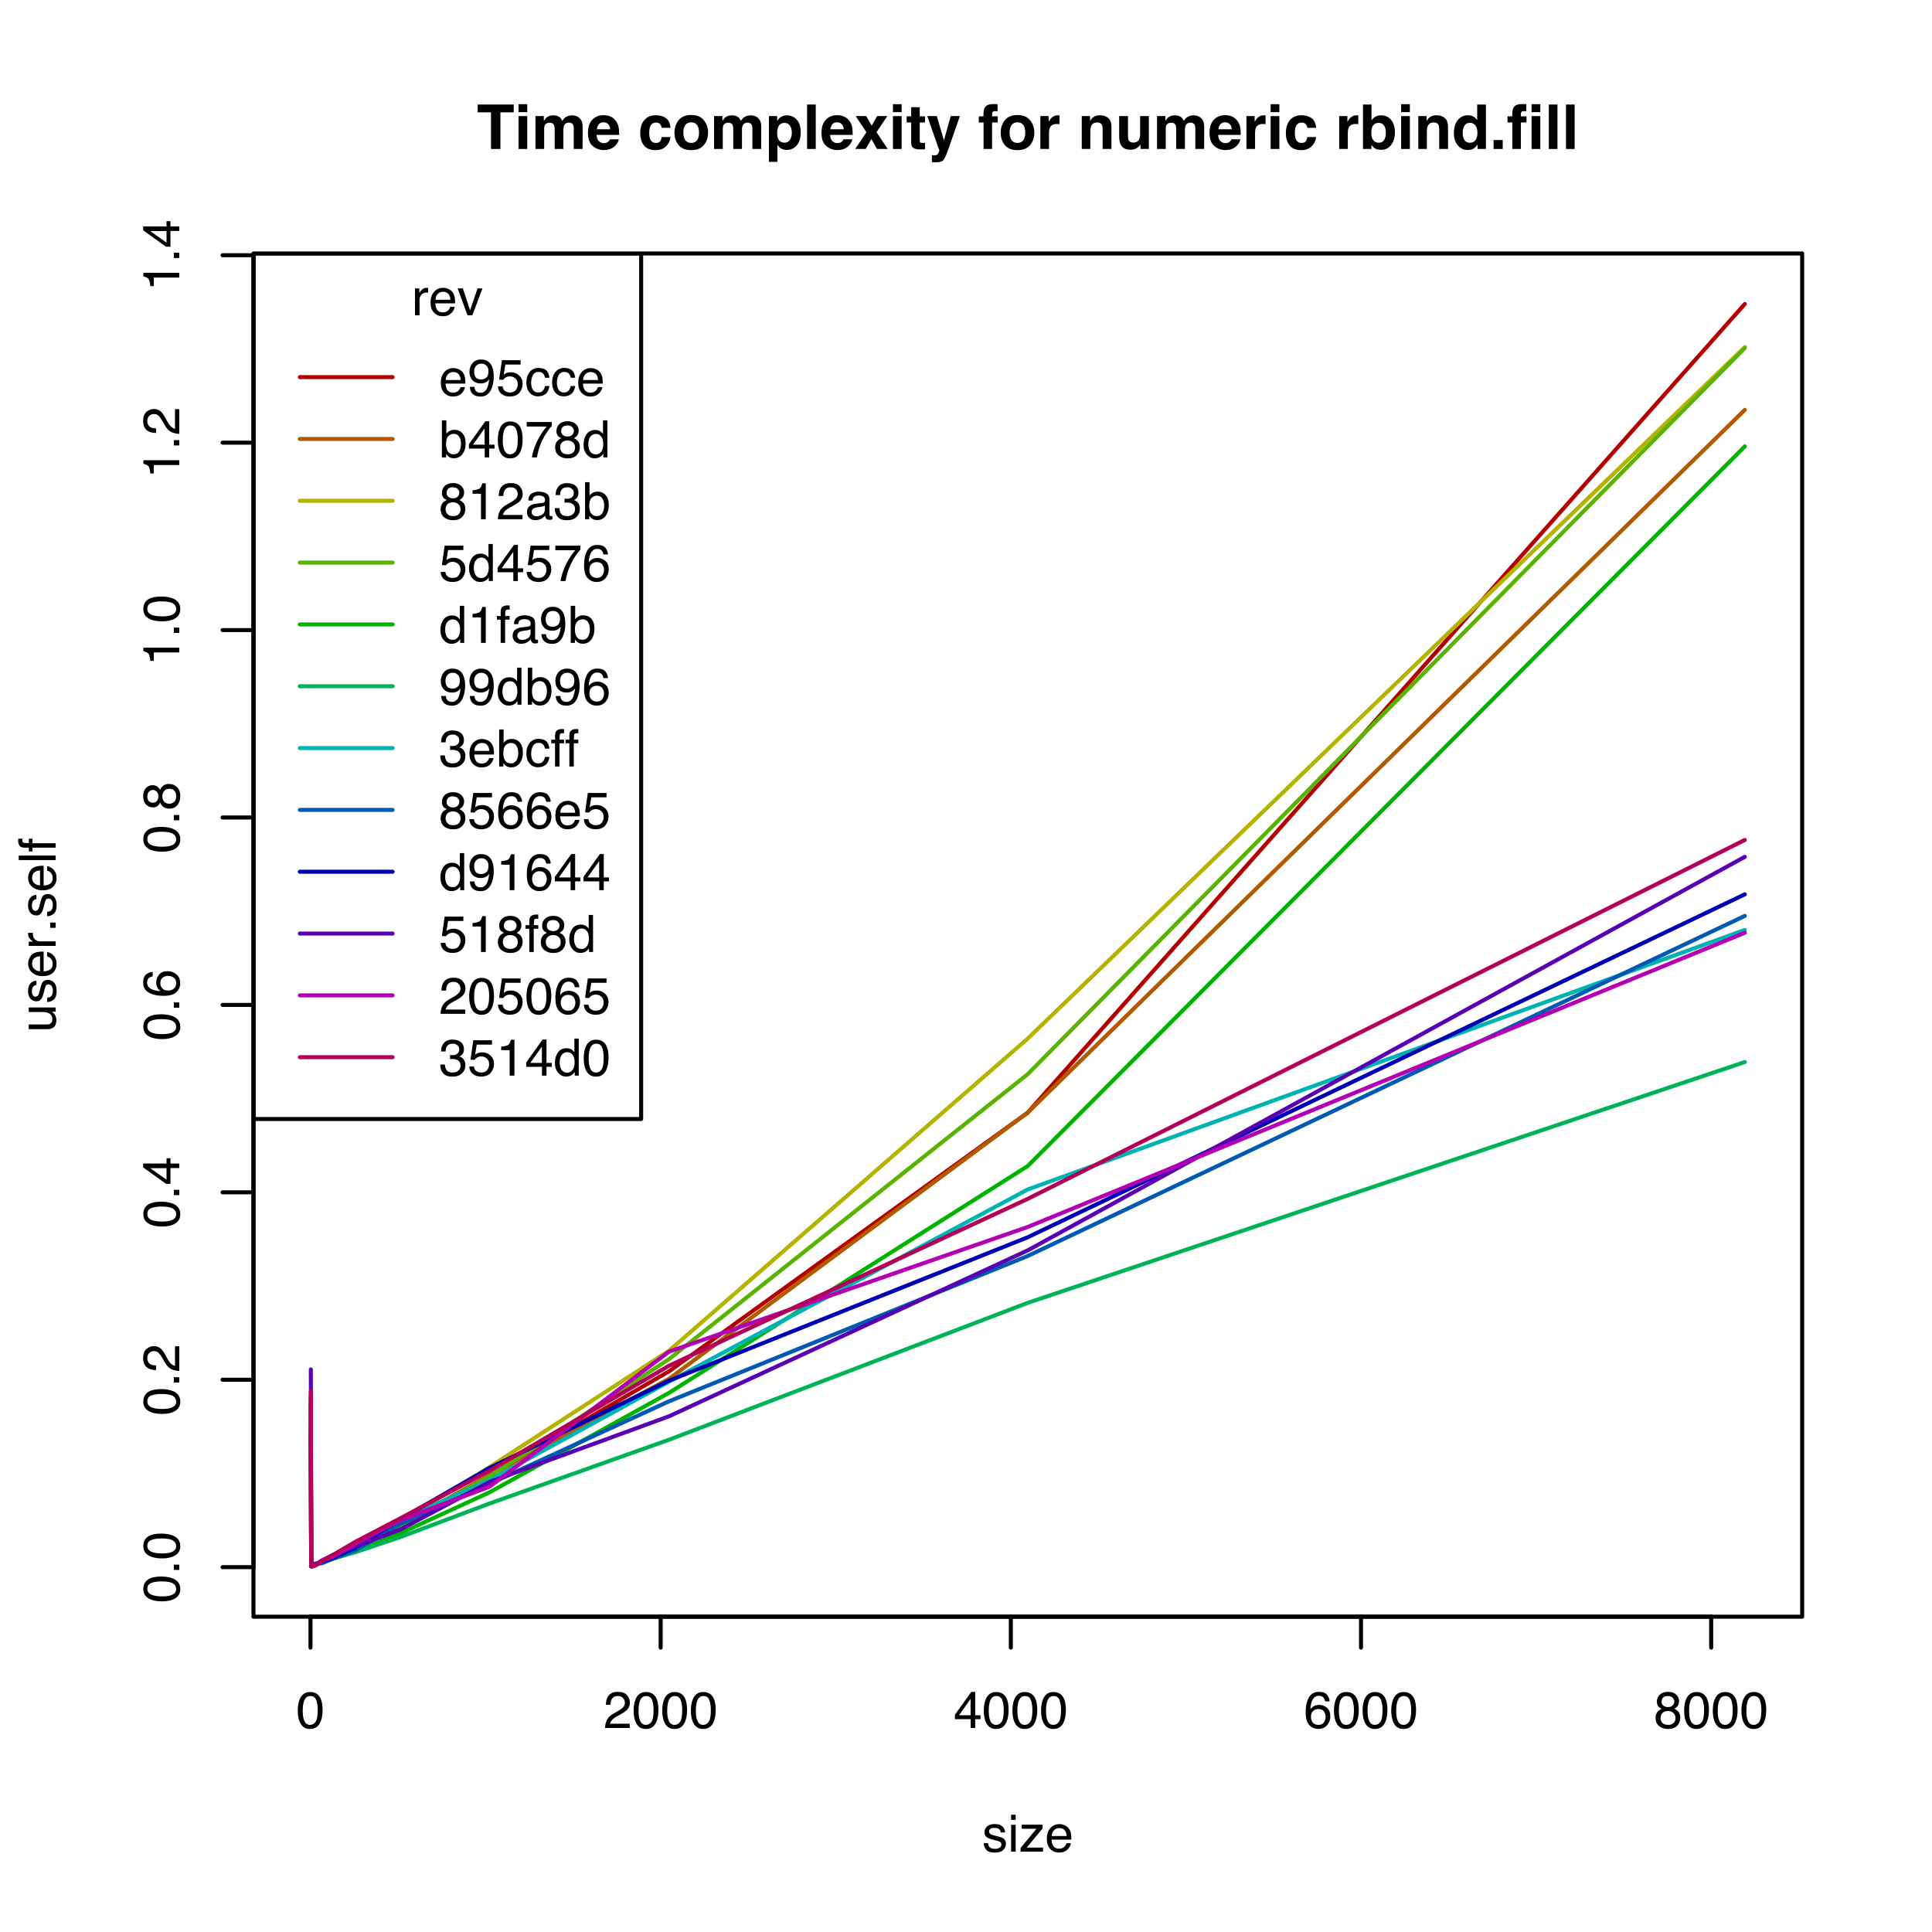<?xml version="1.0" encoding="UTF-8"?>
<svg xmlns="http://www.w3.org/2000/svg" xmlns:xlink="http://www.w3.org/1999/xlink" width="360pt" height="360pt" viewBox="0 0 360 360" version="1.1">
<defs>
<g>
<symbol overflow="visible" id="glyph0-0">
<path style="stroke:none;" d="M 0.312 0 L 0.312 -6.875 L 5.766 -6.875 L 5.766 0 Z M 4.906 -0.859 L 4.906 -6.016 L 1.172 -6.016 L 1.172 -0.859 Z "/>
</symbol>
<symbol overflow="visible" id="glyph0-1">
<path style="stroke:none;" d="M 2.594 -6.703 C 3.457 -6.703 4.086 -6.348 4.484 -5.641 C 4.773 -5.086 4.922 -4.328 4.922 -3.359 C 4.922 -2.453 4.785 -1.695 4.516 -1.094 C 4.129 -0.238 3.488 0.188 2.594 0.188 C 1.781 0.188 1.18 -0.16 0.797 -0.859 C 0.461 -1.453 0.297 -2.238 0.297 -3.219 C 0.297 -3.977 0.395 -4.633 0.594 -5.188 C 0.957 -6.195 1.625 -6.703 2.594 -6.703 Z M 2.578 -0.578 C 3.016 -0.578 3.363 -0.77 3.625 -1.156 C 3.883 -1.551 4.016 -2.273 4.016 -3.328 C 4.016 -4.086 3.922 -4.711 3.734 -5.203 C 3.547 -5.703 3.18 -5.953 2.641 -5.953 C 2.148 -5.953 1.789 -5.719 1.562 -5.25 C 1.332 -4.781 1.219 -4.094 1.219 -3.188 C 1.219 -2.5 1.289 -1.945 1.438 -1.531 C 1.656 -0.895 2.035 -0.578 2.578 -0.578 Z "/>
</symbol>
<symbol overflow="visible" id="glyph0-2">
<path style="stroke:none;" d="M 0.297 0 C 0.328 -0.57 0.445 -1.07 0.656 -1.5 C 0.863 -1.938 1.27 -2.328 1.875 -2.672 L 2.766 -3.188 C 3.172 -3.426 3.457 -3.629 3.625 -3.797 C 3.875 -4.055 4 -4.352 4 -4.688 C 4 -5.07 3.879 -5.379 3.641 -5.609 C 3.41 -5.836 3.102 -5.953 2.719 -5.953 C 2.133 -5.953 1.734 -5.734 1.516 -5.297 C 1.398 -5.066 1.336 -4.742 1.328 -4.328 L 0.469 -4.328 C 0.477 -4.91 0.582 -5.383 0.781 -5.75 C 1.145 -6.406 1.789 -6.734 2.719 -6.734 C 3.488 -6.734 4.051 -6.523 4.406 -6.109 C 4.758 -5.691 4.938 -5.227 4.938 -4.719 C 4.938 -4.188 4.75 -3.727 4.375 -3.344 C 4.156 -3.125 3.758 -2.852 3.188 -2.531 L 2.547 -2.188 C 2.242 -2.02 2.004 -1.859 1.828 -1.703 C 1.516 -1.43 1.316 -1.129 1.234 -0.797 L 4.906 -0.797 L 4.906 0 Z "/>
</symbol>
<symbol overflow="visible" id="glyph0-3">
<path style="stroke:none;" d="M 3.172 -2.375 L 3.172 -5.422 L 1.016 -2.375 Z M 3.188 0 L 3.188 -1.641 L 0.25 -1.641 L 0.25 -2.469 L 3.312 -6.734 L 4.031 -6.734 L 4.031 -2.375 L 5.016 -2.375 L 5.016 -1.641 L 4.031 -1.641 L 4.031 0 Z "/>
</symbol>
<symbol overflow="visible" id="glyph0-4">
<path style="stroke:none;" d="M 2.812 -6.734 C 3.562 -6.734 4.082 -6.535 4.375 -6.141 C 4.664 -5.754 4.812 -5.359 4.812 -4.953 L 3.984 -4.953 C 3.93 -5.211 3.852 -5.422 3.75 -5.578 C 3.539 -5.859 3.227 -6 2.812 -6 C 2.344 -6 1.969 -5.781 1.688 -5.344 C 1.414 -4.906 1.266 -4.281 1.234 -3.469 C 1.422 -3.75 1.664 -3.961 1.969 -4.109 C 2.227 -4.234 2.523 -4.297 2.859 -4.297 C 3.422 -4.297 3.91 -4.113 4.328 -3.75 C 4.742 -3.395 4.953 -2.863 4.953 -2.156 C 4.953 -1.539 4.754 -1 4.359 -0.531 C 3.961 -0.062 3.398 0.172 2.672 0.172 C 2.047 0.172 1.504 -0.062 1.047 -0.531 C 0.586 -1.008 0.359 -1.816 0.359 -2.953 C 0.359 -3.785 0.461 -4.488 0.672 -5.062 C 1.055 -6.176 1.77 -6.734 2.812 -6.734 Z M 2.75 -0.578 C 3.188 -0.578 3.516 -0.723 3.734 -1.016 C 3.961 -1.316 4.078 -1.672 4.078 -2.078 C 4.078 -2.422 3.977 -2.75 3.781 -3.062 C 3.582 -3.375 3.223 -3.531 2.703 -3.531 C 2.336 -3.531 2.02 -3.41 1.75 -3.172 C 1.477 -2.93 1.344 -2.566 1.344 -2.078 C 1.344 -1.648 1.461 -1.289 1.703 -1 C 1.953 -0.719 2.301 -0.578 2.75 -0.578 Z "/>
</symbol>
<symbol overflow="visible" id="glyph0-5">
<path style="stroke:none;" d="M 2.609 -3.891 C 2.984 -3.891 3.273 -3.992 3.484 -4.203 C 3.691 -4.41 3.797 -4.66 3.797 -4.953 C 3.797 -5.203 3.691 -5.43 3.484 -5.641 C 3.285 -5.848 2.984 -5.953 2.578 -5.953 C 2.172 -5.953 1.875 -5.848 1.688 -5.641 C 1.508 -5.43 1.422 -5.188 1.422 -4.906 C 1.422 -4.594 1.535 -4.344 1.766 -4.156 C 2.004 -3.977 2.285 -3.891 2.609 -3.891 Z M 2.656 -0.578 C 3.051 -0.578 3.375 -0.68 3.625 -0.891 C 3.883 -1.098 4.016 -1.414 4.016 -1.844 C 4.016 -2.27 3.879 -2.594 3.609 -2.812 C 3.348 -3.039 3.008 -3.156 2.594 -3.156 C 2.195 -3.156 1.867 -3.039 1.609 -2.812 C 1.359 -2.582 1.234 -2.266 1.234 -1.859 C 1.234 -1.516 1.348 -1.211 1.578 -0.953 C 1.816 -0.703 2.176 -0.578 2.656 -0.578 Z M 1.469 -3.578 C 1.227 -3.672 1.039 -3.785 0.906 -3.922 C 0.664 -4.172 0.547 -4.5 0.547 -4.906 C 0.547 -5.406 0.723 -5.832 1.078 -6.188 C 1.441 -6.551 1.957 -6.734 2.625 -6.734 C 3.27 -6.734 3.773 -6.562 4.141 -6.219 C 4.504 -5.875 4.688 -5.477 4.688 -5.031 C 4.688 -4.613 4.582 -4.273 4.375 -4.016 C 4.25 -3.867 4.062 -3.723 3.812 -3.578 C 4.094 -3.453 4.312 -3.305 4.469 -3.141 C 4.77 -2.828 4.922 -2.422 4.922 -1.922 C 4.922 -1.336 4.723 -0.836 4.328 -0.422 C 3.93 -0.016 3.367 0.188 2.641 0.188 C 1.984 0.188 1.43 0.008 0.984 -0.344 C 0.535 -0.695 0.312 -1.211 0.312 -1.891 C 0.312 -2.285 0.406 -2.625 0.594 -2.906 C 0.789 -3.195 1.082 -3.422 1.469 -3.578 Z "/>
</symbol>
<symbol overflow="visible" id="glyph0-6">
<path style="stroke:none;" d="M 1.125 -1.578 C 1.145 -1.297 1.211 -1.078 1.328 -0.922 C 1.547 -0.648 1.914 -0.516 2.438 -0.516 C 2.75 -0.516 3.02 -0.582 3.25 -0.719 C 3.488 -0.852 3.609 -1.066 3.609 -1.359 C 3.609 -1.566 3.516 -1.727 3.328 -1.844 C 3.203 -1.914 2.961 -1.992 2.609 -2.078 L 1.938 -2.25 C 1.508 -2.352 1.195 -2.473 1 -2.609 C 0.633 -2.836 0.453 -3.156 0.453 -3.562 C 0.453 -4.031 0.617 -4.41 0.953 -4.703 C 1.297 -4.992 1.758 -5.141 2.344 -5.141 C 3.094 -5.141 3.641 -4.922 3.984 -4.484 C 4.191 -4.203 4.289 -3.898 4.281 -3.578 L 3.484 -3.578 C 3.473 -3.766 3.406 -3.938 3.281 -4.094 C 3.094 -4.312 2.758 -4.422 2.281 -4.422 C 1.957 -4.422 1.711 -4.359 1.547 -4.234 C 1.391 -4.117 1.312 -3.961 1.312 -3.766 C 1.312 -3.547 1.414 -3.367 1.625 -3.234 C 1.75 -3.16 1.938 -3.094 2.188 -3.031 L 2.734 -2.891 C 3.348 -2.742 3.754 -2.602 3.953 -2.469 C 4.285 -2.25 4.453 -1.91 4.453 -1.453 C 4.453 -1.004 4.281 -0.617 3.938 -0.297 C 3.602 0.023 3.086 0.188 2.391 0.188 C 1.648 0.188 1.125 0.02 0.812 -0.312 C 0.5 -0.656 0.332 -1.078 0.312 -1.578 Z M 2.359 -5.141 Z "/>
</symbol>
<symbol overflow="visible" id="glyph0-7">
<path style="stroke:none;" d="M 0.625 -5 L 1.469 -5 L 1.469 0 L 0.625 0 Z M 0.625 -6.875 L 1.469 -6.875 L 1.469 -5.922 L 0.625 -5.922 Z "/>
</symbol>
<symbol overflow="visible" id="glyph0-8">
<path style="stroke:none;" d="M 0.25 -0.672 L 3.219 -4.266 L 0.469 -4.266 L 0.469 -5.016 L 4.359 -5.016 L 4.359 -4.328 L 1.391 -0.75 L 4.438 -0.75 L 4.438 0 L 0.25 0 Z M 2.406 -5.141 Z "/>
</symbol>
<symbol overflow="visible" id="glyph0-9">
<path style="stroke:none;" d="M 2.703 -5.125 C 3.055 -5.125 3.398 -5.039 3.734 -4.875 C 4.078 -4.707 4.332 -4.492 4.5 -4.234 C 4.676 -3.973 4.789 -3.676 4.844 -3.344 C 4.895 -3.113 4.922 -2.742 4.922 -2.234 L 1.234 -2.234 C 1.254 -1.723 1.375 -1.312 1.594 -1 C 1.82 -0.695 2.172 -0.547 2.641 -0.547 C 3.086 -0.547 3.441 -0.691 3.703 -0.984 C 3.848 -1.148 3.953 -1.348 4.016 -1.578 L 4.844 -1.578 C 4.82 -1.391 4.75 -1.18 4.625 -0.953 C 4.508 -0.734 4.375 -0.551 4.219 -0.406 C 3.957 -0.156 3.641 0.016 3.266 0.109 C 3.055 0.148 2.828 0.172 2.578 0.172 C 1.953 0.172 1.422 -0.051 0.984 -0.5 C 0.555 -0.957 0.344 -1.594 0.344 -2.406 C 0.344 -3.219 0.562 -3.875 1 -4.375 C 1.438 -4.875 2.004 -5.125 2.703 -5.125 Z M 4.047 -2.906 C 4.016 -3.27 3.938 -3.562 3.812 -3.781 C 3.582 -4.188 3.195 -4.391 2.656 -4.391 C 2.27 -4.391 1.941 -4.25 1.672 -3.969 C 1.41 -3.695 1.273 -3.344 1.266 -2.906 Z M 2.625 -5.141 Z "/>
</symbol>
<symbol overflow="visible" id="glyph0-10">
<path style="stroke:none;" d="M 0.641 -5.016 L 1.438 -5.016 L 1.438 -4.156 C 1.508 -4.32 1.672 -4.523 1.922 -4.766 C 2.18 -5.004 2.477 -5.125 2.812 -5.125 C 2.82 -5.125 2.848 -5.125 2.891 -5.125 C 2.93 -5.125 2.992 -5.117 3.078 -5.109 L 3.078 -4.219 C 3.023 -4.227 2.977 -4.234 2.938 -4.234 C 2.895 -4.234 2.852 -4.234 2.812 -4.234 C 2.383 -4.234 2.055 -4.098 1.828 -3.828 C 1.598 -3.555 1.484 -3.242 1.484 -2.891 L 1.484 0 L 0.641 0 Z "/>
</symbol>
<symbol overflow="visible" id="glyph0-11">
<path style="stroke:none;" d="M 1.031 -5.016 L 2.375 -0.938 L 3.766 -5.016 L 4.688 -5.016 L 2.797 0 L 1.906 0 L 0.047 -5.016 Z "/>
</symbol>
<symbol overflow="visible" id="glyph0-12">
<path style="stroke:none;" d="M 1.281 -1.625 C 1.301 -1.156 1.477 -0.832 1.812 -0.656 C 1.988 -0.562 2.18 -0.516 2.391 -0.516 C 2.797 -0.516 3.141 -0.68 3.422 -1.016 C 3.703 -1.348 3.906 -2.031 4.031 -3.062 C 3.844 -2.77 3.609 -2.562 3.328 -2.438 C 3.055 -2.32 2.758 -2.266 2.438 -2.266 C 1.789 -2.266 1.281 -2.461 0.906 -2.859 C 0.531 -3.266 0.344 -3.785 0.344 -4.422 C 0.344 -5.023 0.523 -5.555 0.891 -6.016 C 1.266 -6.484 1.816 -6.719 2.547 -6.719 C 3.523 -6.719 4.195 -6.273 4.562 -5.391 C 4.77 -4.91 4.875 -4.305 4.875 -3.578 C 4.875 -2.754 4.75 -2.023 4.5 -1.391 C 4.094 -0.336 3.398 0.188 2.422 0.188 C 1.766 0.188 1.266 0.016 0.922 -0.328 C 0.586 -0.672 0.422 -1.102 0.422 -1.625 Z M 2.547 -3 C 2.879 -3 3.188 -3.109 3.469 -3.328 C 3.75 -3.547 3.891 -3.93 3.891 -4.484 C 3.891 -4.973 3.766 -5.336 3.516 -5.578 C 3.266 -5.828 2.945 -5.953 2.562 -5.953 C 2.145 -5.953 1.816 -5.812 1.578 -5.531 C 1.336 -5.258 1.219 -4.891 1.219 -4.422 C 1.219 -3.984 1.32 -3.633 1.531 -3.375 C 1.75 -3.125 2.086 -3 2.547 -3 Z "/>
</symbol>
<symbol overflow="visible" id="glyph0-13">
<path style="stroke:none;" d="M 1.188 -1.703 C 1.238 -1.223 1.461 -0.895 1.859 -0.719 C 2.055 -0.625 2.285 -0.578 2.547 -0.578 C 3.047 -0.578 3.414 -0.734 3.656 -1.047 C 3.895 -1.367 4.016 -1.723 4.016 -2.109 C 4.016 -2.578 3.867 -2.938 3.578 -3.188 C 3.297 -3.445 2.957 -3.578 2.562 -3.578 C 2.27 -3.578 2.02 -3.52 1.812 -3.406 C 1.602 -3.289 1.426 -3.133 1.281 -2.938 L 0.547 -2.984 L 1.062 -6.594 L 4.547 -6.594 L 4.547 -5.781 L 1.703 -5.781 L 1.406 -3.922 C 1.562 -4.035 1.711 -4.125 1.859 -4.188 C 2.109 -4.289 2.395 -4.344 2.719 -4.344 C 3.332 -4.344 3.852 -4.141 4.281 -3.734 C 4.707 -3.336 4.922 -2.836 4.922 -2.234 C 4.922 -1.598 4.723 -1.035 4.328 -0.547 C 3.941 -0.066 3.32 0.172 2.469 0.172 C 1.914 0.172 1.43 0.02 1.016 -0.281 C 0.598 -0.594 0.363 -1.066 0.312 -1.703 Z "/>
</symbol>
<symbol overflow="visible" id="glyph0-14">
<path style="stroke:none;" d="M 2.547 -5.156 C 3.117 -5.156 3.582 -5.02 3.938 -4.75 C 4.289 -4.477 4.504 -4.004 4.578 -3.328 L 3.75 -3.328 C 3.695 -3.641 3.582 -3.895 3.406 -4.094 C 3.227 -4.301 2.941 -4.406 2.547 -4.406 C 2.016 -4.406 1.633 -4.145 1.406 -3.625 C 1.25 -3.281 1.172 -2.859 1.172 -2.359 C 1.172 -1.859 1.273 -1.438 1.484 -1.094 C 1.703 -0.75 2.039 -0.578 2.5 -0.578 C 2.844 -0.578 3.117 -0.68 3.328 -0.891 C 3.535 -1.109 3.676 -1.406 3.75 -1.781 L 4.578 -1.781 C 4.484 -1.113 4.25 -0.625 3.875 -0.312 C 3.5 -0.008 3.02 0.141 2.438 0.141 C 1.781 0.141 1.254 -0.098 0.859 -0.578 C 0.473 -1.055 0.281 -1.656 0.281 -2.375 C 0.281 -3.25 0.492 -3.93 0.922 -4.422 C 1.348 -4.91 1.891 -5.156 2.547 -5.156 Z M 2.422 -5.141 Z "/>
</symbol>
<symbol overflow="visible" id="glyph0-15">
<path style="stroke:none;" d="M 0.547 -6.906 L 1.375 -6.906 L 1.375 -4.406 C 1.562 -4.645 1.781 -4.828 2.031 -4.953 C 2.289 -5.078 2.566 -5.141 2.859 -5.141 C 3.484 -5.141 3.988 -4.926 4.375 -4.5 C 4.77 -4.07 4.969 -3.441 4.969 -2.609 C 4.969 -1.816 4.773 -1.156 4.391 -0.625 C 4.004 -0.102 3.473 0.156 2.797 0.156 C 2.41 0.156 2.086 0.066 1.828 -0.109 C 1.672 -0.223 1.504 -0.398 1.328 -0.641 L 1.328 0 L 0.547 0 Z M 2.75 -0.578 C 3.195 -0.578 3.535 -0.758 3.766 -1.125 C 3.992 -1.488 4.109 -1.969 4.109 -2.562 C 4.109 -3.094 3.992 -3.531 3.766 -3.875 C 3.535 -4.219 3.203 -4.391 2.766 -4.391 C 2.379 -4.391 2.039 -4.25 1.75 -3.969 C 1.469 -3.688 1.328 -3.219 1.328 -2.562 C 1.328 -2.094 1.383 -1.711 1.5 -1.422 C 1.727 -0.859 2.145 -0.578 2.75 -0.578 Z "/>
</symbol>
<symbol overflow="visible" id="glyph0-16">
<path style="stroke:none;" d="M 5.016 -6.594 L 5.016 -5.859 C 4.797 -5.648 4.508 -5.285 4.156 -4.766 C 3.801 -4.242 3.484 -3.688 3.203 -3.094 C 2.93 -2.508 2.727 -1.977 2.594 -1.5 C 2.5 -1.188 2.379 -0.688 2.234 0 L 1.312 0 C 1.52 -1.281 1.988 -2.555 2.719 -3.828 C 3.145 -4.566 3.594 -5.207 4.062 -5.75 L 0.344 -5.75 L 0.344 -6.594 Z "/>
</symbol>
<symbol overflow="visible" id="glyph0-17">
<path style="stroke:none;" d="M 1.156 -2.453 C 1.156 -1.91 1.27 -1.457 1.5 -1.094 C 1.727 -0.738 2.094 -0.562 2.594 -0.562 C 2.977 -0.562 3.297 -0.727 3.547 -1.062 C 3.805 -1.395 3.938 -1.875 3.938 -2.5 C 3.938 -3.133 3.805 -3.602 3.547 -3.906 C 3.285 -4.219 2.961 -4.375 2.578 -4.375 C 2.148 -4.375 1.805 -4.207 1.547 -3.875 C 1.285 -3.551 1.156 -3.078 1.156 -2.453 Z M 2.422 -5.109 C 2.805 -5.109 3.129 -5.023 3.391 -4.859 C 3.535 -4.766 3.703 -4.602 3.891 -4.375 L 3.891 -6.906 L 4.703 -6.906 L 4.703 0 L 3.953 0 L 3.953 -0.703 C 3.754 -0.391 3.52 -0.164 3.25 -0.031 C 2.977 0.102 2.672 0.172 2.328 0.172 C 1.766 0.172 1.281 -0.062 0.875 -0.531 C 0.469 -1 0.266 -1.625 0.266 -2.406 C 0.266 -3.133 0.445 -3.766 0.812 -4.297 C 1.188 -4.836 1.723 -5.109 2.422 -5.109 Z "/>
</symbol>
<symbol overflow="visible" id="glyph0-18">
<path style="stroke:none;" d="M 0.922 -4.75 L 0.922 -5.391 C 1.523 -5.453 1.945 -5.551 2.188 -5.688 C 2.426 -5.832 2.609 -6.164 2.734 -6.688 L 3.391 -6.688 L 3.391 0 L 2.5 0 L 2.5 -4.75 Z "/>
</symbol>
<symbol overflow="visible" id="glyph0-19">
<path style="stroke:none;" d="M 1.266 -1.328 C 1.266 -1.086 1.352 -0.895 1.531 -0.75 C 1.707 -0.613 1.922 -0.547 2.172 -0.547 C 2.461 -0.547 2.75 -0.613 3.031 -0.75 C 3.5 -0.977 3.734 -1.352 3.734 -1.875 L 3.734 -2.547 C 3.629 -2.484 3.492 -2.43 3.328 -2.391 C 3.172 -2.348 3.016 -2.316 2.859 -2.297 L 2.344 -2.234 C 2.039 -2.191 1.812 -2.125 1.656 -2.031 C 1.395 -1.883 1.266 -1.648 1.266 -1.328 Z M 3.312 -3.047 C 3.5 -3.066 3.629 -3.145 3.703 -3.281 C 3.734 -3.352 3.75 -3.461 3.75 -3.609 C 3.75 -3.891 3.645 -4.094 3.438 -4.219 C 3.238 -4.352 2.945 -4.422 2.562 -4.422 C 2.125 -4.422 1.812 -4.305 1.625 -4.078 C 1.52 -3.941 1.453 -3.742 1.422 -3.484 L 0.641 -3.484 C 0.66 -4.098 0.863 -4.523 1.25 -4.766 C 1.633 -5.016 2.078 -5.141 2.578 -5.141 C 3.172 -5.141 3.656 -5.023 4.031 -4.797 C 4.395 -4.578 4.578 -4.227 4.578 -3.75 L 4.578 -0.859 C 4.578 -0.773 4.594 -0.707 4.625 -0.656 C 4.664 -0.602 4.742 -0.578 4.859 -0.578 C 4.891 -0.578 4.926 -0.578 4.969 -0.578 C 5.02 -0.578 5.07 -0.582 5.125 -0.594 L 5.125 0.016 C 5 0.055 4.898 0.082 4.828 0.094 C 4.766 0.102 4.672 0.109 4.547 0.109 C 4.254 0.109 4.047 0.004 3.922 -0.203 C 3.848 -0.305 3.797 -0.461 3.766 -0.672 C 3.598 -0.441 3.352 -0.242 3.031 -0.078 C 2.707 0.086 2.352 0.172 1.969 0.172 C 1.5 0.172 1.117 0.031 0.828 -0.25 C 0.535 -0.531 0.391 -0.883 0.391 -1.312 C 0.391 -1.781 0.531 -2.141 0.812 -2.391 C 1.102 -2.648 1.488 -2.812 1.969 -2.875 Z M 2.609 -5.141 Z "/>
</symbol>
<symbol overflow="visible" id="glyph0-20">
<path style="stroke:none;" d="M 2.484 0.188 C 1.691 0.188 1.117 -0.031 0.766 -0.469 C 0.41 -0.906 0.234 -1.438 0.234 -2.062 L 1.109 -2.062 C 1.148 -1.625 1.234 -1.305 1.359 -1.109 C 1.578 -0.754 1.969 -0.578 2.531 -0.578 C 2.977 -0.578 3.336 -0.695 3.609 -0.938 C 3.879 -1.176 4.016 -1.484 4.016 -1.859 C 4.016 -2.316 3.867 -2.641 3.578 -2.828 C 3.297 -3.016 2.906 -3.109 2.406 -3.109 C 2.352 -3.109 2.297 -3.102 2.234 -3.094 C 2.18 -3.094 2.125 -3.094 2.062 -3.094 L 2.062 -3.844 C 2.145 -3.832 2.219 -3.82 2.281 -3.812 C 2.344 -3.812 2.406 -3.812 2.469 -3.812 C 2.789 -3.812 3.051 -3.863 3.25 -3.969 C 3.602 -4.145 3.781 -4.457 3.781 -4.906 C 3.781 -5.238 3.66 -5.492 3.422 -5.672 C 3.191 -5.859 2.914 -5.953 2.594 -5.953 C 2.031 -5.953 1.645 -5.766 1.438 -5.391 C 1.312 -5.18 1.242 -4.883 1.234 -4.5 L 0.391 -4.5 C 0.391 -5 0.492 -5.426 0.703 -5.781 C 1.047 -6.406 1.648 -6.719 2.516 -6.719 C 3.191 -6.719 3.719 -6.562 4.094 -6.25 C 4.469 -5.945 4.656 -5.508 4.656 -4.938 C 4.656 -4.52 4.547 -4.188 4.328 -3.938 C 4.191 -3.781 4.016 -3.656 3.797 -3.562 C 4.148 -3.469 4.426 -3.281 4.625 -3 C 4.82 -2.719 4.922 -2.379 4.922 -1.984 C 4.922 -1.348 4.707 -0.828 4.281 -0.422 C 3.863 -0.016 3.266 0.188 2.484 0.188 Z "/>
</symbol>
<symbol overflow="visible" id="glyph0-21">
<path style="stroke:none;" d="M 0.828 -5.781 C 0.836 -6.133 0.898 -6.391 1.016 -6.547 C 1.211 -6.836 1.594 -6.984 2.156 -6.984 C 2.207 -6.984 2.258 -6.977 2.312 -6.969 C 2.375 -6.969 2.438 -6.969 2.5 -6.969 L 2.5 -6.188 C 2.414 -6.195 2.352 -6.203 2.312 -6.203 C 2.281 -6.203 2.242 -6.203 2.203 -6.203 C 1.953 -6.203 1.801 -6.133 1.75 -6 C 1.695 -5.875 1.672 -5.539 1.672 -5 L 2.5 -5 L 2.5 -4.328 L 1.656 -4.328 L 1.656 0 L 0.828 0 L 0.828 -4.328 L 0.125 -4.328 L 0.125 -5 L 0.828 -5 Z "/>
</symbol>
<symbol overflow="visible" id="glyph1-0">
<path style="stroke:none;" d="M 0 -0.312 L -6.875 -0.312 L -6.875 -5.766 L 0 -5.766 Z M -0.859 -4.906 L -6.016 -4.906 L -6.016 -1.172 L -0.859 -1.172 Z "/>
</symbol>
<symbol overflow="visible" id="glyph1-1">
<path style="stroke:none;" d="M -6.703 -2.594 C -6.703 -3.457 -6.348 -4.086 -5.641 -4.484 C -5.086 -4.773 -4.328 -4.922 -3.359 -4.922 C -2.453 -4.922 -1.695 -4.785 -1.094 -4.516 C -0.238 -4.129 0.188 -3.488 0.188 -2.594 C 0.188 -1.781 -0.16 -1.18 -0.859 -0.797 C -1.453 -0.461 -2.238 -0.297 -3.219 -0.297 C -3.977 -0.297 -4.633 -0.395 -5.188 -0.594 C -6.195 -0.957 -6.703 -1.625 -6.703 -2.594 Z M -0.578 -2.578 C -0.578 -3.016 -0.77 -3.363 -1.156 -3.625 C -1.551 -3.883 -2.273 -4.016 -3.328 -4.016 C -4.086 -4.016 -4.711 -3.922 -5.203 -3.734 C -5.703 -3.547 -5.953 -3.18 -5.953 -2.641 C -5.953 -2.148 -5.719 -1.789 -5.25 -1.562 C -4.781 -1.332 -4.094 -1.219 -3.188 -1.219 C -2.5 -1.219 -1.945 -1.289 -1.531 -1.438 C -0.895 -1.656 -0.578 -2.035 -0.578 -2.578 Z "/>
</symbol>
<symbol overflow="visible" id="glyph1-2">
<path style="stroke:none;" d="M -1.016 -0.812 L -1.016 -1.797 L 0 -1.797 L 0 -0.812 Z "/>
</symbol>
<symbol overflow="visible" id="glyph1-3">
<path style="stroke:none;" d="M 0 -0.297 C -0.57 -0.328 -1.07 -0.445 -1.5 -0.656 C -1.938 -0.863 -2.328 -1.27 -2.672 -1.875 L -3.188 -2.766 C -3.426 -3.172 -3.629 -3.457 -3.797 -3.625 C -4.055 -3.875 -4.352 -4 -4.688 -4 C -5.07 -4 -5.379 -3.879 -5.609 -3.641 C -5.836 -3.41 -5.953 -3.102 -5.953 -2.719 C -5.953 -2.133 -5.734 -1.734 -5.297 -1.516 C -5.066 -1.398 -4.742 -1.336 -4.328 -1.328 L -4.328 -0.469 C -4.91 -0.477 -5.383 -0.582 -5.75 -0.781 C -6.406 -1.145 -6.734 -1.789 -6.734 -2.719 C -6.734 -3.488 -6.523 -4.051 -6.109 -4.406 C -5.691 -4.758 -5.227 -4.938 -4.719 -4.938 C -4.188 -4.938 -3.727 -4.75 -3.344 -4.375 C -3.125 -4.156 -2.852 -3.758 -2.531 -3.188 L -2.188 -2.547 C -2.02 -2.242 -1.859 -2.004 -1.703 -1.828 C -1.43 -1.516 -1.129 -1.316 -0.797 -1.234 L -0.797 -4.906 L 0 -4.906 Z "/>
</symbol>
<symbol overflow="visible" id="glyph1-4">
<path style="stroke:none;" d="M -2.375 -3.172 L -5.422 -3.172 L -2.375 -1.016 Z M 0 -3.188 L -1.641 -3.188 L -1.641 -0.25 L -2.469 -0.25 L -6.734 -3.312 L -6.734 -4.031 L -2.375 -4.031 L -2.375 -5.016 L -1.641 -5.016 L -1.641 -4.031 L 0 -4.031 Z "/>
</symbol>
<symbol overflow="visible" id="glyph1-5">
<path style="stroke:none;" d="M -6.734 -2.812 C -6.734 -3.562 -6.535 -4.082 -6.141 -4.375 C -5.754 -4.664 -5.359 -4.812 -4.953 -4.812 L -4.953 -3.984 C -5.211 -3.93 -5.422 -3.852 -5.578 -3.75 C -5.859 -3.539 -6 -3.227 -6 -2.812 C -6 -2.344 -5.781 -1.969 -5.344 -1.688 C -4.906 -1.414 -4.281 -1.266 -3.469 -1.234 C -3.75 -1.422 -3.961 -1.664 -4.109 -1.969 C -4.234 -2.227 -4.297 -2.523 -4.297 -2.859 C -4.297 -3.422 -4.113 -3.91 -3.75 -4.328 C -3.395 -4.742 -2.863 -4.953 -2.156 -4.953 C -1.539 -4.953 -1 -4.754 -0.531 -4.359 C -0.062 -3.961 0.172 -3.398 0.172 -2.672 C 0.172 -2.047 -0.062 -1.504 -0.531 -1.047 C -1.008 -0.586 -1.816 -0.359 -2.953 -0.359 C -3.785 -0.359 -4.488 -0.461 -5.062 -0.672 C -6.176 -1.055 -6.734 -1.77 -6.734 -2.812 Z M -0.578 -2.75 C -0.578 -3.188 -0.723 -3.516 -1.016 -3.734 C -1.316 -3.961 -1.672 -4.078 -2.078 -4.078 C -2.422 -4.078 -2.75 -3.977 -3.062 -3.781 C -3.375 -3.582 -3.531 -3.223 -3.531 -2.703 C -3.531 -2.336 -3.41 -2.02 -3.172 -1.75 C -2.93 -1.477 -2.566 -1.344 -2.078 -1.344 C -1.648 -1.344 -1.289 -1.461 -1 -1.703 C -0.719 -1.953 -0.578 -2.301 -0.578 -2.75 Z "/>
</symbol>
<symbol overflow="visible" id="glyph1-6">
<path style="stroke:none;" d="M -3.891 -2.609 C -3.891 -2.984 -3.992 -3.273 -4.203 -3.484 C -4.41 -3.691 -4.66 -3.797 -4.953 -3.797 C -5.203 -3.797 -5.43 -3.691 -5.641 -3.484 C -5.848 -3.285 -5.953 -2.984 -5.953 -2.578 C -5.953 -2.172 -5.848 -1.875 -5.641 -1.688 C -5.43 -1.508 -5.188 -1.422 -4.906 -1.422 C -4.594 -1.422 -4.344 -1.535 -4.156 -1.766 C -3.977 -2.004 -3.891 -2.285 -3.891 -2.609 Z M -0.578 -2.656 C -0.578 -3.051 -0.68 -3.375 -0.891 -3.625 C -1.098 -3.883 -1.414 -4.016 -1.844 -4.016 C -2.27 -4.016 -2.594 -3.879 -2.812 -3.609 C -3.039 -3.348 -3.156 -3.008 -3.156 -2.594 C -3.156 -2.195 -3.039 -1.867 -2.812 -1.609 C -2.582 -1.359 -2.266 -1.234 -1.859 -1.234 C -1.516 -1.234 -1.211 -1.348 -0.953 -1.578 C -0.703 -1.816 -0.578 -2.176 -0.578 -2.656 Z M -3.578 -1.469 C -3.672 -1.227 -3.785 -1.039 -3.922 -0.906 C -4.172 -0.664 -4.5 -0.547 -4.906 -0.547 C -5.406 -0.547 -5.832 -0.723 -6.188 -1.078 C -6.551 -1.441 -6.734 -1.957 -6.734 -2.625 C -6.734 -3.27 -6.562 -3.773 -6.219 -4.141 C -5.875 -4.504 -5.477 -4.688 -5.031 -4.688 C -4.613 -4.688 -4.273 -4.582 -4.016 -4.375 C -3.867 -4.25 -3.723 -4.062 -3.578 -3.812 C -3.453 -4.094 -3.305 -4.312 -3.141 -4.469 C -2.828 -4.77 -2.422 -4.922 -1.922 -4.922 C -1.336 -4.922 -0.836 -4.723 -0.422 -4.328 C -0.016 -3.93 0.188 -3.367 0.188 -2.641 C 0.188 -1.984 0.008 -1.43 -0.344 -0.984 C -0.695 -0.535 -1.211 -0.312 -1.891 -0.312 C -2.285 -0.312 -2.625 -0.406 -2.906 -0.594 C -3.195 -0.789 -3.422 -1.082 -3.578 -1.469 Z "/>
</symbol>
<symbol overflow="visible" id="glyph1-7">
<path style="stroke:none;" d="M -4.75 -0.922 L -5.391 -0.922 C -5.453 -1.523 -5.551 -1.945 -5.688 -2.188 C -5.832 -2.426 -6.164 -2.609 -6.688 -2.734 L -6.688 -3.391 L 0 -3.391 L 0 -2.5 L -4.75 -2.5 Z "/>
</symbol>
<symbol overflow="visible" id="glyph1-8">
<path style="stroke:none;" d="M -5.016 -1.469 L -1.688 -1.469 C -1.426 -1.469 -1.219 -1.504 -1.062 -1.578 C -0.758 -1.734 -0.609 -2.016 -0.609 -2.422 C -0.609 -3.004 -0.867 -3.406 -1.391 -3.625 C -1.672 -3.738 -2.055 -3.797 -2.547 -3.797 L -5.016 -3.797 L -5.016 -4.641 L 0 -4.641 L 0 -3.844 L -0.734 -3.844 C -0.547 -3.738 -0.383 -3.602 -0.25 -3.438 C 0.008 -3.113 0.141 -2.723 0.141 -2.266 C 0.141 -1.555 -0.098 -1.07 -0.578 -0.812 C -0.836 -0.664 -1.18 -0.594 -1.609 -0.594 L -5.016 -0.594 Z M -5.141 -2.625 Z "/>
</symbol>
<symbol overflow="visible" id="glyph1-9">
<path style="stroke:none;" d="M -1.578 -1.125 C -1.297 -1.145 -1.078 -1.211 -0.922 -1.328 C -0.648 -1.547 -0.516 -1.914 -0.516 -2.438 C -0.516 -2.75 -0.582 -3.02 -0.719 -3.25 C -0.852 -3.488 -1.066 -3.609 -1.359 -3.609 C -1.566 -3.609 -1.727 -3.516 -1.844 -3.328 C -1.914 -3.203 -1.992 -2.961 -2.078 -2.609 L -2.25 -1.938 C -2.352 -1.508 -2.473 -1.195 -2.609 -1 C -2.836 -0.633 -3.156 -0.453 -3.562 -0.453 C -4.031 -0.453 -4.41 -0.617 -4.703 -0.953 C -4.992 -1.297 -5.141 -1.758 -5.141 -2.344 C -5.141 -3.094 -4.922 -3.641 -4.484 -3.984 C -4.203 -4.191 -3.898 -4.289 -3.578 -4.281 L -3.578 -3.484 C -3.766 -3.473 -3.938 -3.406 -4.094 -3.281 C -4.312 -3.094 -4.422 -2.758 -4.422 -2.281 C -4.422 -1.957 -4.359 -1.711 -4.234 -1.547 C -4.117 -1.391 -3.961 -1.312 -3.766 -1.312 C -3.547 -1.312 -3.367 -1.414 -3.234 -1.625 C -3.16 -1.75 -3.094 -1.938 -3.031 -2.188 L -2.891 -2.734 C -2.742 -3.348 -2.602 -3.754 -2.469 -3.953 C -2.25 -4.285 -1.91 -4.453 -1.453 -4.453 C -1.004 -4.453 -0.617 -4.281 -0.297 -3.938 C 0.023 -3.602 0.188 -3.086 0.188 -2.391 C 0.188 -1.648 0.02 -1.125 -0.312 -0.812 C -0.656 -0.5 -1.078 -0.332 -1.578 -0.312 Z M -5.141 -2.359 Z "/>
</symbol>
<symbol overflow="visible" id="glyph1-10">
<path style="stroke:none;" d="M -5.125 -2.703 C -5.125 -3.055 -5.039 -3.398 -4.875 -3.734 C -4.707 -4.078 -4.492 -4.332 -4.234 -4.5 C -3.973 -4.676 -3.676 -4.789 -3.344 -4.844 C -3.113 -4.895 -2.742 -4.922 -2.234 -4.922 L -2.234 -1.234 C -1.723 -1.254 -1.312 -1.375 -1 -1.594 C -0.695 -1.82 -0.547 -2.172 -0.547 -2.641 C -0.547 -3.086 -0.691 -3.441 -0.984 -3.703 C -1.148 -3.848 -1.348 -3.953 -1.578 -4.016 L -1.578 -4.844 C -1.391 -4.82 -1.18 -4.75 -0.953 -4.625 C -0.734 -4.508 -0.551 -4.375 -0.406 -4.219 C -0.156 -3.957 0.016 -3.641 0.109 -3.266 C 0.148 -3.055 0.172 -2.828 0.172 -2.578 C 0.172 -1.953 -0.051 -1.422 -0.5 -0.984 C -0.957 -0.555 -1.594 -0.344 -2.406 -0.344 C -3.219 -0.344 -3.875 -0.562 -4.375 -1 C -4.875 -1.438 -5.125 -2.004 -5.125 -2.703 Z M -2.906 -4.047 C -3.27 -4.016 -3.562 -3.938 -3.781 -3.812 C -4.188 -3.582 -4.391 -3.195 -4.391 -2.656 C -4.391 -2.27 -4.25 -1.941 -3.969 -1.672 C -3.695 -1.41 -3.344 -1.273 -2.906 -1.266 Z M -5.141 -2.625 Z "/>
</symbol>
<symbol overflow="visible" id="glyph1-11">
<path style="stroke:none;" d="M -5.016 -0.641 L -5.016 -1.438 L -4.156 -1.438 C -4.32 -1.508 -4.523 -1.672 -4.766 -1.922 C -5.004 -2.18 -5.125 -2.477 -5.125 -2.812 C -5.125 -2.82 -5.125 -2.848 -5.125 -2.891 C -5.125 -2.93 -5.117 -2.992 -5.109 -3.078 L -4.219 -3.078 C -4.227 -3.023 -4.234 -2.977 -4.234 -2.938 C -4.234 -2.895 -4.234 -2.852 -4.234 -2.812 C -4.234 -2.383 -4.098 -2.055 -3.828 -1.828 C -3.555 -1.598 -3.242 -1.484 -2.891 -1.484 L 0 -1.484 L 0 -0.641 Z "/>
</symbol>
<symbol overflow="visible" id="glyph1-12">
<path style="stroke:none;" d="M -6.875 -0.641 L -6.875 -1.484 L 0 -1.484 L 0 -0.641 Z "/>
</symbol>
<symbol overflow="visible" id="glyph1-13">
<path style="stroke:none;" d="M -5.781 -0.828 C -6.133 -0.836 -6.391 -0.898 -6.547 -1.016 C -6.836 -1.211 -6.984 -1.594 -6.984 -2.156 C -6.984 -2.207 -6.977 -2.258 -6.969 -2.312 C -6.969 -2.375 -6.969 -2.438 -6.969 -2.5 L -6.188 -2.5 C -6.195 -2.414 -6.203 -2.352 -6.203 -2.312 C -6.203 -2.281 -6.203 -2.242 -6.203 -2.203 C -6.203 -1.953 -6.133 -1.801 -6 -1.75 C -5.875 -1.695 -5.539 -1.672 -5 -1.672 L -5 -2.5 L -4.328 -2.5 L -4.328 -1.656 L 0 -1.656 L 0 -0.828 L -4.328 -0.828 L -4.328 -0.125 L -5 -0.125 L -5 -0.828 Z "/>
</symbol>
<symbol overflow="visible" id="glyph2-0">
<path style="stroke:none;" d="M 0.859 0 L 0.859 -8.281 L 7.547 -8.281 L 7.547 0 Z M 6.5 -1.031 L 6.5 -7.25 L 1.906 -7.25 L 1.906 -1.031 Z "/>
</symbol>
<symbol overflow="visible" id="glyph2-1">
<path style="stroke:none;" d="M 6.906 -8.281 L 6.906 -6.828 L 4.422 -6.828 L 4.422 0 L 2.672 0 L 2.672 -6.828 L 0.188 -6.828 L 0.188 -8.281 Z "/>
</symbol>
<symbol overflow="visible" id="glyph2-2">
<path style="stroke:none;" d="M 2.391 -6.859 L 0.766 -6.859 L 0.766 -8.344 L 2.391 -8.344 Z M 0.766 -6.125 L 2.391 -6.125 L 2.391 0 L 0.766 0 Z "/>
</symbol>
<symbol overflow="visible" id="glyph2-3">
<path style="stroke:none;" d="M 7.594 -6.266 C 7.863 -6.266 8.129 -6.211 8.391 -6.109 C 8.648 -6.004 8.891 -5.82 9.109 -5.562 C 9.285 -5.344 9.398 -5.078 9.453 -4.766 C 9.492 -4.555 9.516 -4.254 9.516 -3.859 L 9.5 0 L 7.859 0 L 7.859 -3.906 C 7.859 -4.133 7.82 -4.32 7.75 -4.469 C 7.602 -4.758 7.344 -4.906 6.969 -4.906 C 6.52 -4.906 6.211 -4.723 6.047 -4.359 C 5.961 -4.16 5.922 -3.926 5.922 -3.656 L 5.922 0 L 4.297 0 L 4.297 -3.656 C 4.297 -4.008 4.258 -4.27 4.188 -4.438 C 4.051 -4.738 3.785 -4.891 3.391 -4.891 C 2.93 -4.891 2.625 -4.738 2.469 -4.438 C 2.383 -4.27 2.344 -4.02 2.344 -3.688 L 2.344 0 L 0.719 0 L 0.719 -6.125 L 2.281 -6.125 L 2.281 -5.219 C 2.477 -5.539 2.664 -5.77 2.844 -5.906 C 3.156 -6.145 3.555 -6.266 4.047 -6.266 C 4.516 -6.266 4.895 -6.16 5.188 -5.953 C 5.414 -5.766 5.594 -5.52 5.719 -5.219 C 5.926 -5.582 6.188 -5.848 6.5 -6.016 C 6.82 -6.18 7.188 -6.266 7.594 -6.266 Z "/>
</symbol>
<symbol overflow="visible" id="glyph2-4">
<path style="stroke:none;" d="M 3.172 -4.969 C 2.797 -4.969 2.504 -4.848 2.297 -4.609 C 2.098 -4.379 1.973 -4.066 1.922 -3.672 L 4.406 -3.672 C 4.383 -4.098 4.254 -4.422 4.016 -4.641 C 3.785 -4.859 3.504 -4.969 3.172 -4.969 Z M 3.172 -6.297 C 3.68 -6.297 4.141 -6.195 4.547 -6 C 4.953 -5.812 5.289 -5.508 5.562 -5.094 C 5.801 -4.727 5.953 -4.305 6.016 -3.828 C 6.055 -3.547 6.078 -3.145 6.078 -2.625 L 1.875 -2.625 C 1.895 -2.008 2.086 -1.578 2.453 -1.328 C 2.672 -1.172 2.938 -1.094 3.25 -1.094 C 3.582 -1.094 3.852 -1.188 4.062 -1.375 C 4.176 -1.477 4.273 -1.617 4.359 -1.797 L 6 -1.797 C 5.957 -1.43 5.766 -1.062 5.422 -0.688 C 4.898 -0.094 4.164 0.203 3.219 0.203 C 2.438 0.203 1.75 -0.047 1.156 -0.547 C 0.562 -1.047 0.266 -1.863 0.266 -3 C 0.266 -4.062 0.531 -4.875 1.062 -5.438 C 1.602 -6.008 2.305 -6.297 3.172 -6.297 Z M 3.281 -6.297 Z "/>
</symbol>
<symbol overflow="visible" id="glyph2-5">
<path style="stroke:none;" d=""/>
</symbol>
<symbol overflow="visible" id="glyph2-6">
<path style="stroke:none;" d="M 4.406 -3.938 C 4.375 -4.156 4.297 -4.359 4.172 -4.547 C 3.992 -4.797 3.719 -4.922 3.344 -4.922 C 2.801 -4.922 2.43 -4.648 2.234 -4.109 C 2.129 -3.828 2.078 -3.453 2.078 -2.984 C 2.078 -2.535 2.129 -2.172 2.234 -1.891 C 2.422 -1.379 2.781 -1.125 3.312 -1.125 C 3.688 -1.125 3.953 -1.223 4.109 -1.422 C 4.266 -1.629 4.359 -1.895 4.391 -2.219 L 6.031 -2.219 C 6 -1.727 5.82 -1.27 5.5 -0.844 C 5 -0.133 4.254 0.219 3.266 0.219 C 2.285 0.219 1.562 -0.07 1.094 -0.656 C 0.633 -1.25 0.406 -2.008 0.406 -2.938 C 0.406 -3.988 0.66 -4.805 1.172 -5.391 C 1.68 -5.984 2.391 -6.281 3.297 -6.281 C 4.066 -6.281 4.695 -6.102 5.188 -5.75 C 5.676 -5.406 5.961 -4.801 6.047 -3.938 Z M 3.328 -6.297 Z "/>
</symbol>
<symbol overflow="visible" id="glyph2-7">
<path style="stroke:none;" d="M 3.5 -1.125 C 3.969 -1.125 4.328 -1.289 4.578 -1.625 C 4.828 -1.957 4.953 -2.43 4.953 -3.047 C 4.953 -3.66 4.828 -4.133 4.578 -4.469 C 4.328 -4.801 3.969 -4.969 3.5 -4.969 C 3.031 -4.969 2.664 -4.801 2.406 -4.469 C 2.156 -4.133 2.031 -3.66 2.031 -3.047 C 2.031 -2.43 2.156 -1.957 2.406 -1.625 C 2.664 -1.289 3.031 -1.125 3.5 -1.125 Z M 6.641 -3.047 C 6.641 -2.148 6.379 -1.379 5.859 -0.734 C 5.336 -0.098 4.551 0.219 3.5 0.219 C 2.445 0.219 1.66 -0.098 1.141 -0.734 C 0.629 -1.379 0.375 -2.148 0.375 -3.047 C 0.375 -3.93 0.629 -4.695 1.141 -5.344 C 1.66 -6 2.445 -6.328 3.5 -6.328 C 4.551 -6.328 5.336 -6 5.859 -5.344 C 6.379 -4.695 6.641 -3.93 6.641 -3.047 Z M 3.5 -6.297 Z "/>
</symbol>
<symbol overflow="visible" id="glyph2-8">
<path style="stroke:none;" d="M 4.969 -3.062 C 4.969 -3.531 4.859 -3.945 4.641 -4.312 C 4.43 -4.676 4.082 -4.859 3.594 -4.859 C 3.02 -4.859 2.625 -4.582 2.406 -4.031 C 2.289 -3.738 2.234 -3.367 2.234 -2.922 C 2.234 -2.211 2.422 -1.711 2.797 -1.422 C 3.023 -1.254 3.289 -1.172 3.594 -1.172 C 4.039 -1.172 4.379 -1.344 4.609 -1.688 C 4.848 -2.031 4.969 -2.488 4.969 -3.062 Z M 4.062 -6.266 C 4.781 -6.266 5.383 -6 5.875 -5.469 C 6.375 -4.938 6.625 -4.16 6.625 -3.141 C 6.625 -2.066 6.379 -1.242 5.891 -0.672 C 5.41 -0.109 4.785 0.172 4.016 0.172 C 3.535 0.172 3.133 0.051 2.812 -0.188 C 2.633 -0.32 2.457 -0.52 2.281 -0.781 L 2.281 2.406 L 0.703 2.406 L 0.703 -6.125 L 2.234 -6.125 L 2.234 -5.219 C 2.41 -5.488 2.594 -5.703 2.781 -5.859 C 3.145 -6.129 3.57 -6.266 4.062 -6.266 Z "/>
</symbol>
<symbol overflow="visible" id="glyph2-9">
<path style="stroke:none;" d="M 2.391 0 L 0.781 0 L 0.781 -8.281 L 2.391 -8.281 Z "/>
</symbol>
<symbol overflow="visible" id="glyph2-10">
<path style="stroke:none;" d="M 0.141 0 L 2.234 -3.109 L 0.234 -6.125 L 2.203 -6.125 L 3.219 -4.344 L 4.219 -6.125 L 6.125 -6.125 L 4.109 -3.125 L 6.203 0 L 4.219 0 L 3.156 -1.844 L 2.094 0 Z "/>
</symbol>
<symbol overflow="visible" id="glyph2-11">
<path style="stroke:none;" d="M 0.125 -4.938 L 0.125 -6.078 L 0.969 -6.078 L 0.969 -7.781 L 2.562 -7.781 L 2.562 -6.078 L 3.547 -6.078 L 3.547 -4.938 L 2.562 -4.938 L 2.562 -1.688 C 2.562 -1.438 2.594 -1.281 2.656 -1.219 C 2.719 -1.156 2.91 -1.125 3.234 -1.125 C 3.285 -1.125 3.336 -1.125 3.391 -1.125 C 3.441 -1.133 3.492 -1.141 3.547 -1.141 L 3.547 0.062 L 2.797 0.078 C 2.035 0.109 1.52 -0.02 1.25 -0.312 C 1.062 -0.488 0.969 -0.77 0.969 -1.156 L 0.969 -4.938 Z "/>
</symbol>
<symbol overflow="visible" id="glyph2-12">
<path style="stroke:none;" d="M 1 1.172 L 1.203 1.188 C 1.359 1.195 1.504 1.191 1.641 1.172 C 1.785 1.148 1.906 1.109 2 1.047 C 2.094 0.973 2.18 0.836 2.266 0.641 C 2.348 0.441 2.383 0.316 2.375 0.266 L 0.125 -6.125 L 1.906 -6.125 L 3.234 -1.609 L 4.5 -6.125 L 6.203 -6.125 L 4.109 -0.094 C 3.703 1.062 3.379 1.781 3.141 2.062 C 2.898 2.344 2.426 2.484 1.719 2.484 C 1.582 2.484 1.469 2.477 1.375 2.469 C 1.289 2.469 1.164 2.461 1 2.453 Z M 3.172 -6.297 Z "/>
</symbol>
<symbol overflow="visible" id="glyph2-13">
<path style="stroke:none;" d="M 3.016 -8.375 C 3.109 -8.375 3.195 -8.367 3.281 -8.359 C 3.363 -8.359 3.477 -8.352 3.625 -8.344 L 3.625 -7.031 C 3.531 -7.039 3.375 -7.047 3.156 -7.047 C 2.945 -7.055 2.801 -7.008 2.719 -6.906 C 2.645 -6.812 2.609 -6.707 2.609 -6.594 C 2.609 -6.469 2.609 -6.297 2.609 -6.078 L 3.656 -6.078 L 3.656 -4.938 L 2.609 -4.938 L 2.609 0 L 1.016 0 L 1.016 -4.938 L 0.125 -4.938 L 0.125 -6.078 L 1 -6.078 L 1 -6.469 C 1 -7.125 1.109 -7.578 1.328 -7.828 C 1.555 -8.191 2.117 -8.375 3.016 -8.375 Z "/>
</symbol>
<symbol overflow="visible" id="glyph2-14">
<path style="stroke:none;" d="M 4.078 -6.281 C 4.109 -6.281 4.133 -6.273 4.156 -6.266 C 4.176 -6.266 4.223 -6.266 4.297 -6.266 L 4.297 -4.625 C 4.191 -4.633 4.098 -4.641 4.016 -4.641 C 3.941 -4.648 3.879 -4.656 3.828 -4.656 C 3.18 -4.656 2.75 -4.441 2.531 -4.016 C 2.406 -3.785 2.344 -3.422 2.344 -2.922 L 2.344 0 L 0.734 0 L 0.734 -6.125 L 2.266 -6.125 L 2.266 -5.062 C 2.504 -5.469 2.719 -5.742 2.906 -5.891 C 3.207 -6.148 3.598 -6.281 4.078 -6.281 Z "/>
</symbol>
<symbol overflow="visible" id="glyph2-15">
<path style="stroke:none;" d="M 4.141 -6.281 C 4.773 -6.281 5.289 -6.113 5.688 -5.781 C 6.094 -5.445 6.297 -4.895 6.297 -4.125 L 6.297 0 L 4.656 0 L 4.656 -3.734 C 4.656 -4.055 4.613 -4.301 4.531 -4.469 C 4.375 -4.781 4.07 -4.938 3.625 -4.938 C 3.082 -4.938 2.711 -4.707 2.516 -4.25 C 2.41 -4.008 2.359 -3.695 2.359 -3.312 L 2.359 0 L 0.766 0 L 0.766 -6.125 L 2.312 -6.125 L 2.312 -5.219 C 2.508 -5.539 2.703 -5.77 2.891 -5.906 C 3.223 -6.156 3.641 -6.281 4.141 -6.281 Z M 3.547 -6.297 Z "/>
</symbol>
<symbol overflow="visible" id="glyph2-16">
<path style="stroke:none;" d="M 2.344 -6.125 L 2.344 -2.438 C 2.344 -2.082 2.383 -1.816 2.469 -1.641 C 2.613 -1.336 2.898 -1.188 3.328 -1.188 C 3.879 -1.188 4.254 -1.406 4.453 -1.844 C 4.555 -2.082 4.609 -2.398 4.609 -2.797 L 4.609 -6.125 L 6.234 -6.125 L 6.234 0 L 4.672 0 L 4.672 -0.859 C 4.66 -0.848 4.625 -0.797 4.562 -0.703 C 4.5 -0.609 4.43 -0.523 4.359 -0.453 C 4.098 -0.223 3.848 -0.066 3.609 0.016 C 3.379 0.098 3.109 0.141 2.797 0.141 C 1.891 0.141 1.281 -0.188 0.969 -0.844 C 0.789 -1.207 0.703 -1.738 0.703 -2.438 L 0.703 -6.125 Z M 3.469 -6.297 Z "/>
</symbol>
<symbol overflow="visible" id="glyph2-17">
<path style="stroke:none;" d="M 4.062 -6.266 C 4.863 -6.266 5.492 -5.973 5.953 -5.391 C 6.41 -4.805 6.641 -4.055 6.641 -3.141 C 6.641 -2.191 6.41 -1.406 5.953 -0.781 C 5.504 -0.156 4.879 0.156 4.078 0.156 C 3.566 0.156 3.16 0.055 2.859 -0.141 C 2.672 -0.266 2.473 -0.473 2.266 -0.766 L 2.266 0 L 0.688 0 L 0.688 -8.281 L 2.281 -8.281 L 2.281 -5.328 C 2.488 -5.617 2.711 -5.836 2.953 -5.984 C 3.242 -6.172 3.613 -6.266 4.062 -6.266 Z M 3.656 -1.156 C 4.062 -1.156 4.379 -1.32 4.609 -1.656 C 4.836 -1.988 4.953 -2.426 4.953 -2.969 C 4.953 -3.406 4.895 -3.766 4.781 -4.047 C 4.57 -4.586 4.18 -4.859 3.609 -4.859 C 3.023 -4.859 2.625 -4.598 2.406 -4.078 C 2.289 -3.797 2.234 -3.43 2.234 -2.984 C 2.234 -2.453 2.348 -2.016 2.578 -1.672 C 2.816 -1.328 3.176 -1.156 3.656 -1.156 Z "/>
</symbol>
<symbol overflow="visible" id="glyph2-18">
<path style="stroke:none;" d="M 3.016 -6.281 C 3.379 -6.281 3.707 -6.195 4 -6.031 C 4.289 -5.863 4.523 -5.641 4.703 -5.359 L 4.703 -8.281 L 6.328 -8.281 L 6.328 0 L 4.766 0 L 4.766 -0.844 C 4.535 -0.477 4.273 -0.211 3.984 -0.047 C 3.691 0.109 3.328 0.188 2.891 0.188 C 2.18 0.188 1.582 -0.098 1.094 -0.672 C 0.602 -1.254 0.359 -2 0.359 -2.906 C 0.359 -3.945 0.598 -4.77 1.078 -5.375 C 1.555 -5.977 2.203 -6.281 3.016 -6.281 Z M 3.359 -1.156 C 3.805 -1.156 4.148 -1.32 4.391 -1.656 C 4.629 -2 4.75 -2.438 4.75 -2.969 C 4.75 -3.719 4.555 -4.254 4.172 -4.578 C 3.941 -4.773 3.676 -4.875 3.375 -4.875 C 2.906 -4.875 2.555 -4.695 2.328 -4.344 C 2.109 -3.988 2 -3.551 2 -3.031 C 2 -2.457 2.109 -2 2.328 -1.656 C 2.555 -1.32 2.898 -1.156 3.359 -1.156 Z "/>
</symbol>
<symbol overflow="visible" id="glyph2-19">
<path style="stroke:none;" d="M 0.719 -1.672 L 2.422 -1.672 L 2.422 0 L 0.719 0 Z "/>
</symbol>
</g>
<clipPath id="clip1">
  <path d="M 47.23 47.23 L 120 47.23 L 120 209 L 47.23 209 Z "/>
</clipPath>
</defs>
<g id="surface16">
<rect x="0" y="0" width="360" height="360" style="fill:rgb(100%,100%,100%);fill-opacity:1;stroke:none;"/>
<path style="fill:none;stroke-width:0.75;stroke-linecap:round;stroke-linejoin:round;stroke:rgb(0%,0%,0%);stroke-opacity:1;stroke-miterlimit:10;" d="M 57.855 301.246 L 318.855 301.246 "/>
<path style="fill:none;stroke-width:0.75;stroke-linecap:round;stroke-linejoin:round;stroke:rgb(0%,0%,0%);stroke-opacity:1;stroke-miterlimit:10;" d="M 57.855 301.246 L 57.855 307.008 "/>
<path style="fill:none;stroke-width:0.75;stroke-linecap:round;stroke-linejoin:round;stroke:rgb(0%,0%,0%);stroke-opacity:1;stroke-miterlimit:10;" d="M 123.105 301.246 L 123.105 307.008 "/>
<path style="fill:none;stroke-width:0.75;stroke-linecap:round;stroke-linejoin:round;stroke:rgb(0%,0%,0%);stroke-opacity:1;stroke-miterlimit:10;" d="M 188.355 301.246 L 188.355 307.008 "/>
<path style="fill:none;stroke-width:0.75;stroke-linecap:round;stroke-linejoin:round;stroke:rgb(0%,0%,0%);stroke-opacity:1;stroke-miterlimit:10;" d="M 253.605 301.246 L 253.605 307.008 "/>
<path style="fill:none;stroke-width:0.75;stroke-linecap:round;stroke-linejoin:round;stroke:rgb(0%,0%,0%);stroke-opacity:1;stroke-miterlimit:10;" d="M 318.855 301.246 L 318.855 307.008 "/>
<g style="fill:rgb(0%,0%,0%);fill-opacity:1;">
  <use xlink:href="#glyph0-1" x="55.188" y="321.984"/>
</g>
<g style="fill:rgb(0%,0%,0%);fill-opacity:1;">
  <use xlink:href="#glyph0-2" x="112.434" y="321.984"/>
  <use xlink:href="#glyph0-1" x="117.769" y="321.984"/>
  <use xlink:href="#glyph0-1" x="123.105" y="321.984"/>
  <use xlink:href="#glyph0-1" x="128.44" y="321.984"/>
</g>
<g style="fill:rgb(0%,0%,0%);fill-opacity:1;">
  <use xlink:href="#glyph0-3" x="177.684" y="321.984"/>
  <use xlink:href="#glyph0-1" x="183.019" y="321.984"/>
  <use xlink:href="#glyph0-1" x="188.355" y="321.984"/>
  <use xlink:href="#glyph0-1" x="193.69" y="321.984"/>
</g>
<g style="fill:rgb(0%,0%,0%);fill-opacity:1;">
  <use xlink:href="#glyph0-4" x="242.934" y="321.984"/>
  <use xlink:href="#glyph0-1" x="248.269" y="321.984"/>
  <use xlink:href="#glyph0-1" x="253.605" y="321.984"/>
  <use xlink:href="#glyph0-1" x="258.94" y="321.984"/>
</g>
<g style="fill:rgb(0%,0%,0%);fill-opacity:1;">
  <use xlink:href="#glyph0-5" x="308.184" y="321.984"/>
  <use xlink:href="#glyph0-1" x="313.519" y="321.984"/>
  <use xlink:href="#glyph0-1" x="318.855" y="321.984"/>
  <use xlink:href="#glyph0-1" x="324.19" y="321.984"/>
</g>
<path style="fill:none;stroke-width:0.75;stroke-linecap:round;stroke-linejoin:round;stroke:rgb(0%,0%,0%);stroke-opacity:1;stroke-miterlimit:10;" d="M 47.23 292.016 L 47.23 47.559 "/>
<path style="fill:none;stroke-width:0.75;stroke-linecap:round;stroke-linejoin:round;stroke:rgb(0%,0%,0%);stroke-opacity:1;stroke-miterlimit:10;" d="M 47.23 292.016 L 41.473 292.016 "/>
<path style="fill:none;stroke-width:0.75;stroke-linecap:round;stroke-linejoin:round;stroke:rgb(0%,0%,0%);stroke-opacity:1;stroke-miterlimit:10;" d="M 47.23 257.094 L 41.473 257.094 "/>
<path style="fill:none;stroke-width:0.75;stroke-linecap:round;stroke-linejoin:round;stroke:rgb(0%,0%,0%);stroke-opacity:1;stroke-miterlimit:10;" d="M 47.23 222.172 L 41.473 222.172 "/>
<path style="fill:none;stroke-width:0.75;stroke-linecap:round;stroke-linejoin:round;stroke:rgb(0%,0%,0%);stroke-opacity:1;stroke-miterlimit:10;" d="M 47.23 187.25 L 41.473 187.25 "/>
<path style="fill:none;stroke-width:0.75;stroke-linecap:round;stroke-linejoin:round;stroke:rgb(0%,0%,0%);stroke-opacity:1;stroke-miterlimit:10;" d="M 47.23 152.328 L 41.473 152.328 "/>
<path style="fill:none;stroke-width:0.75;stroke-linecap:round;stroke-linejoin:round;stroke:rgb(0%,0%,0%);stroke-opacity:1;stroke-miterlimit:10;" d="M 47.23 117.406 L 41.473 117.406 "/>
<path style="fill:none;stroke-width:0.75;stroke-linecap:round;stroke-linejoin:round;stroke:rgb(0%,0%,0%);stroke-opacity:1;stroke-miterlimit:10;" d="M 47.23 82.48 L 41.473 82.48 "/>
<path style="fill:none;stroke-width:0.75;stroke-linecap:round;stroke-linejoin:round;stroke:rgb(0%,0%,0%);stroke-opacity:1;stroke-miterlimit:10;" d="M 47.23 47.559 L 41.473 47.559 "/>
<g style="fill:rgb(0%,0%,0%);fill-opacity:1;">
  <use xlink:href="#glyph1-1" x="33.406" y="298.684"/>
  <use xlink:href="#glyph1-2" x="33.406" y="293.348"/>
  <use xlink:href="#glyph1-1" x="33.406" y="290.683"/>
</g>
<g style="fill:rgb(0%,0%,0%);fill-opacity:1;">
  <use xlink:href="#glyph1-1" x="33.406" y="263.762"/>
  <use xlink:href="#glyph1-2" x="33.406" y="258.426"/>
  <use xlink:href="#glyph1-3" x="33.406" y="255.761"/>
</g>
<g style="fill:rgb(0%,0%,0%);fill-opacity:1;">
  <use xlink:href="#glyph1-1" x="33.406" y="228.84"/>
  <use xlink:href="#glyph1-2" x="33.406" y="223.504"/>
  <use xlink:href="#glyph1-4" x="33.406" y="220.839"/>
</g>
<g style="fill:rgb(0%,0%,0%);fill-opacity:1;">
  <use xlink:href="#glyph1-1" x="33.406" y="193.918"/>
  <use xlink:href="#glyph1-2" x="33.406" y="188.582"/>
  <use xlink:href="#glyph1-5" x="33.406" y="185.917"/>
</g>
<g style="fill:rgb(0%,0%,0%);fill-opacity:1;">
  <use xlink:href="#glyph1-1" x="33.406" y="158.996"/>
  <use xlink:href="#glyph1-2" x="33.406" y="153.661"/>
  <use xlink:href="#glyph1-6" x="33.406" y="150.995"/>
</g>
<g style="fill:rgb(0%,0%,0%);fill-opacity:1;">
  <use xlink:href="#glyph1-7" x="33.406" y="124.074"/>
  <use xlink:href="#glyph1-2" x="33.406" y="118.739"/>
  <use xlink:href="#glyph1-1" x="33.406" y="116.073"/>
</g>
<g style="fill:rgb(0%,0%,0%);fill-opacity:1;">
  <use xlink:href="#glyph1-7" x="33.406" y="89.148"/>
  <use xlink:href="#glyph1-2" x="33.406" y="83.813"/>
  <use xlink:href="#glyph1-3" x="33.406" y="81.147"/>
</g>
<g style="fill:rgb(0%,0%,0%);fill-opacity:1;">
  <use xlink:href="#glyph1-7" x="33.406" y="54.227"/>
  <use xlink:href="#glyph1-2" x="33.406" y="48.891"/>
  <use xlink:href="#glyph1-4" x="33.406" y="46.226"/>
</g>
<path style="fill:none;stroke-width:0.75;stroke-linecap:round;stroke-linejoin:round;stroke:rgb(0%,0%,0%);stroke-opacity:1;stroke-miterlimit:10;" d="M 47.23 301.246 L 335.809 301.246 L 335.809 47.23 L 47.23 47.23 L 47.23 301.246 "/>
<g style="fill:rgb(0%,0%,0%);fill-opacity:1;">
  <use xlink:href="#glyph2-1" x="88.82" y="27.758"/>
  <use xlink:href="#glyph2-2" x="95.855" y="27.758"/>
  <use xlink:href="#glyph2-3" x="99.054" y="27.758"/>
  <use xlink:href="#glyph2-4" x="109.293" y="27.758"/>
  <use xlink:href="#glyph2-5" x="115.698" y="27.758"/>
  <use xlink:href="#glyph2-6" x="118.897" y="27.758"/>
  <use xlink:href="#glyph2-7" x="125.301" y="27.758"/>
  <use xlink:href="#glyph2-3" x="132.336" y="27.758"/>
  <use xlink:href="#glyph2-8" x="142.575" y="27.758"/>
  <use xlink:href="#glyph2-9" x="149.609" y="27.758"/>
  <use xlink:href="#glyph2-4" x="152.809" y="27.758"/>
  <use xlink:href="#glyph2-10" x="159.213" y="27.758"/>
  <use xlink:href="#glyph2-2" x="165.617" y="27.758"/>
  <use xlink:href="#glyph2-11" x="168.817" y="27.758"/>
  <use xlink:href="#glyph2-12" x="172.652" y="27.758"/>
  <use xlink:href="#glyph2-5" x="179.056" y="27.758"/>
  <use xlink:href="#glyph2-13" x="182.256" y="27.758"/>
  <use xlink:href="#glyph2-7" x="186.09" y="27.758"/>
  <use xlink:href="#glyph2-14" x="193.125" y="27.758"/>
  <use xlink:href="#glyph2-5" x="197.606" y="27.758"/>
  <use xlink:href="#glyph2-15" x="200.805" y="27.758"/>
  <use xlink:href="#glyph2-16" x="207.84" y="27.758"/>
  <use xlink:href="#glyph2-3" x="214.874" y="27.758"/>
  <use xlink:href="#glyph2-4" x="225.113" y="27.758"/>
  <use xlink:href="#glyph2-14" x="231.518" y="27.758"/>
  <use xlink:href="#glyph2-2" x="235.999" y="27.758"/>
  <use xlink:href="#glyph2-6" x="239.198" y="27.758"/>
  <use xlink:href="#glyph2-5" x="245.603" y="27.758"/>
  <use xlink:href="#glyph2-14" x="248.802" y="27.758"/>
  <use xlink:href="#glyph2-17" x="253.284" y="27.758"/>
  <use xlink:href="#glyph2-2" x="260.318" y="27.758"/>
  <use xlink:href="#glyph2-15" x="263.517" y="27.758"/>
  <use xlink:href="#glyph2-18" x="270.551" y="27.758"/>
  <use xlink:href="#glyph2-19" x="277.586" y="27.758"/>
  <use xlink:href="#glyph2-13" x="280.785" y="27.758"/>
  <use xlink:href="#glyph2-2" x="284.62" y="27.758"/>
  <use xlink:href="#glyph2-9" x="287.819" y="27.758"/>
  <use xlink:href="#glyph2-9" x="291.019" y="27.758"/>
</g>
<g style="fill:rgb(0%,0%,0%);fill-opacity:1;">
  <use xlink:href="#glyph0-6" x="182.988" y="345.023"/>
  <use xlink:href="#glyph0-7" x="187.785" y="345.023"/>
  <use xlink:href="#glyph0-8" x="189.917" y="345.023"/>
  <use xlink:href="#glyph0-9" x="194.713" y="345.023"/>
</g>
<g style="fill:rgb(0%,0%,0%);fill-opacity:1;">
  <use xlink:href="#glyph1-8" x="10.367" y="192.367"/>
  <use xlink:href="#glyph1-9" x="10.367" y="187.032"/>
  <use xlink:href="#glyph1-10" x="10.367" y="182.235"/>
  <use xlink:href="#glyph1-11" x="10.367" y="176.899"/>
  <use xlink:href="#glyph1-2" x="10.367" y="173.704"/>
  <use xlink:href="#glyph1-9" x="10.367" y="171.039"/>
  <use xlink:href="#glyph1-10" x="10.367" y="166.242"/>
  <use xlink:href="#glyph1-12" x="10.367" y="160.906"/>
  <use xlink:href="#glyph1-13" x="10.367" y="158.775"/>
</g>
<path style="fill:none;stroke-width:0.75;stroke-linecap:round;stroke-linejoin:round;stroke:rgb(70.196%,0%,0%);stroke-opacity:1;stroke-miterlimit:10;" d="M 57.922 265.125 L 57.984 291.84 L 58.117 291.84 L 58.375 291.664 L 58.898 291.492 L 59.941 290.969 L 62.031 290.094 L 66.207 288.172 L 74.559 284.156 L 91.262 274.902 L 124.672 255.52 L 191.488 207.328 L 325.121 56.641 "/>
<path style="fill:none;stroke-width:0.75;stroke-linecap:round;stroke-linejoin:round;stroke:rgb(70.196%,34.902%,0%);stroke-opacity:1;stroke-miterlimit:10;" d="M 57.922 291.84 L 57.984 291.84 L 58.117 291.664 L 58.375 291.664 L 58.898 291.492 L 59.941 290.969 L 62.031 290.094 L 66.207 288.172 L 74.559 284.332 L 91.262 274.902 L 124.672 256.918 L 191.488 207.328 L 325.121 76.371 "/>
<path style="fill:none;stroke-width:0.75;stroke-linecap:round;stroke-linejoin:round;stroke:rgb(70.196%,70.196%,0%);stroke-opacity:1;stroke-miterlimit:10;" d="M 57.922 267.918 L 57.984 291.84 L 58.117 291.84 L 58.375 291.664 L 58.898 291.316 L 59.941 290.969 L 62.031 289.918 L 66.207 288 L 74.559 283.633 L 91.262 273.332 L 124.672 251.68 L 191.488 193.535 L 325.121 64.672 "/>
<path style="fill:none;stroke-width:0.75;stroke-linecap:round;stroke-linejoin:round;stroke:rgb(34.902%,70.196%,0%);stroke-opacity:1;stroke-miterlimit:10;" d="M 57.922 267.742 L 57.984 291.84 L 58.117 291.84 L 58.375 291.664 L 58.898 291.492 L 59.941 290.969 L 62.031 290.094 L 66.207 288.348 L 74.559 284.156 L 91.262 275.078 L 124.672 253.25 L 191.488 200.168 L 325.121 64.848 "/>
<path style="fill:none;stroke-width:0.75;stroke-linecap:round;stroke-linejoin:round;stroke:rgb(0%,70.196%,0%);stroke-opacity:1;stroke-miterlimit:10;" d="M 57.922 268.094 L 57.984 291.84 L 58.117 291.84 L 58.375 291.664 L 58.898 291.492 L 59.941 291.141 L 62.031 290.441 L 66.207 289.047 L 74.559 285.73 L 91.262 278.047 L 124.672 259.535 L 191.488 217.281 L 325.121 83.18 "/>
<path style="fill:none;stroke-width:0.75;stroke-linecap:round;stroke-linejoin:round;stroke:rgb(0%,70.196%,34.902%);stroke-opacity:1;stroke-miterlimit:10;" d="M 57.922 266.523 L 57.984 291.84 L 58.117 291.84 L 58.375 291.664 L 58.898 291.492 L 59.941 291.141 L 62.031 290.441 L 66.207 289.223 L 74.559 286.426 L 91.262 280.141 L 124.672 268.27 L 191.488 242.773 L 325.121 197.898 "/>
<path style="fill:none;stroke-width:0.75;stroke-linecap:round;stroke-linejoin:round;stroke:rgb(0%,70.196%,70.196%);stroke-opacity:1;stroke-miterlimit:10;" d="M 57.922 266.695 L 57.984 291.84 L 58.117 291.84 L 58.375 291.664 L 58.898 291.492 L 59.941 291.141 L 62.031 290.27 L 66.207 288.348 L 74.559 283.285 L 91.262 275.777 L 124.672 257.441 L 191.488 221.648 L 325.121 173.281 "/>
<path style="fill:none;stroke-width:0.75;stroke-linecap:round;stroke-linejoin:round;stroke:rgb(0%,34.902%,70.196%);stroke-opacity:1;stroke-miterlimit:10;" d="M 57.922 262.156 L 57.984 291.84 L 58.117 291.84 L 58.375 291.492 L 58.898 291.316 L 59.941 291.316 L 62.031 290.441 L 66.207 288.871 L 74.559 283.984 L 91.262 276.473 L 124.672 261.109 L 191.488 234.043 L 325.121 170.66 "/>
<path style="fill:none;stroke-width:0.75;stroke-linecap:round;stroke-linejoin:round;stroke:rgb(0%,0%,70.196%);stroke-opacity:1;stroke-miterlimit:10;" d="M 57.922 260.234 L 57.984 291.84 L 58.117 291.84 L 58.375 291.492 L 58.898 291.492 L 59.941 290.969 L 62.031 290.27 L 66.207 288.348 L 74.559 283.109 L 91.262 273.508 L 124.672 257.266 L 191.488 230.551 L 325.121 166.645 "/>
<path style="fill:none;stroke-width:0.75;stroke-linecap:round;stroke-linejoin:round;stroke:rgb(34.902%,0%,70.196%);stroke-opacity:1;stroke-miterlimit:10;" d="M 57.922 255.172 L 57.984 291.84 L 58.375 291.84 L 58.898 291.492 L 59.941 290.793 L 62.031 289.746 L 66.207 288.172 L 74.559 285.031 L 91.262 276.125 L 124.672 263.902 L 191.488 232.996 L 325.121 159.66 "/>
<path style="fill:none;stroke-width:0.75;stroke-linecap:round;stroke-linejoin:round;stroke:rgb(70.196%,0%,70.196%);stroke-opacity:1;stroke-miterlimit:10;" d="M 57.922 261.457 L 57.984 291.84 L 58.117 291.84 L 58.375 291.664 L 58.898 291.492 L 59.941 290.793 L 62.031 290.094 L 66.207 287.648 L 74.559 283.285 L 91.262 277 L 124.672 251.855 L 191.488 228.633 L 325.121 173.805 "/>
<path style="fill:none;stroke-width:0.75;stroke-linecap:round;stroke-linejoin:round;stroke:rgb(70.196%,0%,34.902%);stroke-opacity:1;stroke-miterlimit:10;" d="M 57.922 259.188 L 57.984 291.84 L 58.375 291.84 L 58.898 291.664 L 59.941 290.969 L 62.031 289.746 L 66.207 287.301 L 74.559 282.934 L 91.262 274.031 L 124.672 254.473 L 191.488 223.395 L 325.121 156.516 "/>
<g clip-path="url(#clip1)" clip-rule="nonzero">
<path style="fill:none;stroke-width:0.75;stroke-linecap:round;stroke-linejoin:round;stroke:rgb(0%,0%,0%);stroke-opacity:1;stroke-miterlimit:10;" d="M 47.23 47.23 L 119.469 47.23 L 119.469 208.512 L 47.23 208.512 Z "/>
</g>
<path style="fill:none;stroke-width:0.75;stroke-linecap:round;stroke-linejoin:round;stroke:rgb(70.196%,0%,0%);stroke-opacity:1;stroke-miterlimit:10;" d="M 55.871 70.273 L 73.152 70.273 "/>
<path style="fill:none;stroke-width:0.75;stroke-linecap:round;stroke-linejoin:round;stroke:rgb(70.196%,34.902%,0%);stroke-opacity:1;stroke-miterlimit:10;" d="M 55.871 81.793 L 73.152 81.793 "/>
<path style="fill:none;stroke-width:0.75;stroke-linecap:round;stroke-linejoin:round;stroke:rgb(70.196%,70.196%,0%);stroke-opacity:1;stroke-miterlimit:10;" d="M 55.871 93.312 L 73.152 93.312 "/>
<path style="fill:none;stroke-width:0.75;stroke-linecap:round;stroke-linejoin:round;stroke:rgb(34.902%,70.196%,0%);stroke-opacity:1;stroke-miterlimit:10;" d="M 55.871 104.832 L 73.152 104.832 "/>
<path style="fill:none;stroke-width:0.75;stroke-linecap:round;stroke-linejoin:round;stroke:rgb(0%,70.196%,0%);stroke-opacity:1;stroke-miterlimit:10;" d="M 55.871 116.352 L 73.152 116.352 "/>
<path style="fill:none;stroke-width:0.75;stroke-linecap:round;stroke-linejoin:round;stroke:rgb(0%,70.196%,34.902%);stroke-opacity:1;stroke-miterlimit:10;" d="M 55.871 127.871 L 73.152 127.871 "/>
<path style="fill:none;stroke-width:0.75;stroke-linecap:round;stroke-linejoin:round;stroke:rgb(0%,70.196%,70.196%);stroke-opacity:1;stroke-miterlimit:10;" d="M 55.871 139.391 L 73.152 139.391 "/>
<path style="fill:none;stroke-width:0.75;stroke-linecap:round;stroke-linejoin:round;stroke:rgb(0%,34.902%,70.196%);stroke-opacity:1;stroke-miterlimit:10;" d="M 55.871 150.91 L 73.152 150.91 "/>
<path style="fill:none;stroke-width:0.75;stroke-linecap:round;stroke-linejoin:round;stroke:rgb(0%,0%,70.196%);stroke-opacity:1;stroke-miterlimit:10;" d="M 55.871 162.434 L 73.152 162.434 "/>
<path style="fill:none;stroke-width:0.75;stroke-linecap:round;stroke-linejoin:round;stroke:rgb(34.902%,0%,70.196%);stroke-opacity:1;stroke-miterlimit:10;" d="M 55.871 173.953 L 73.152 173.953 "/>
<path style="fill:none;stroke-width:0.75;stroke-linecap:round;stroke-linejoin:round;stroke:rgb(70.196%,0%,70.196%);stroke-opacity:1;stroke-miterlimit:10;" d="M 55.871 185.473 L 73.152 185.473 "/>
<path style="fill:none;stroke-width:0.75;stroke-linecap:round;stroke-linejoin:round;stroke:rgb(70.196%,0%,34.902%);stroke-opacity:1;stroke-miterlimit:10;" d="M 55.871 196.992 L 73.152 196.992 "/>
<g style="fill:rgb(0%,0%,0%);fill-opacity:1;">
  <use xlink:href="#glyph0-10" x="76.688" y="58.754"/>
  <use xlink:href="#glyph0-9" x="79.882" y="58.754"/>
  <use xlink:href="#glyph0-11" x="85.218" y="58.754"/>
</g>
<g style="fill:rgb(0%,0%,0%);fill-opacity:1;">
  <use xlink:href="#glyph0-9" x="81.793" y="73.711"/>
  <use xlink:href="#glyph0-12" x="87.129" y="73.711"/>
  <use xlink:href="#glyph0-13" x="92.464" y="73.711"/>
  <use xlink:href="#glyph0-14" x="97.8" y="73.711"/>
  <use xlink:href="#glyph0-14" x="102.597" y="73.711"/>
  <use xlink:href="#glyph0-9" x="107.393" y="73.711"/>
</g>
<g style="fill:rgb(0%,0%,0%);fill-opacity:1;">
  <use xlink:href="#glyph0-15" x="81.793" y="85.23"/>
  <use xlink:href="#glyph0-3" x="87.129" y="85.23"/>
  <use xlink:href="#glyph0-1" x="92.464" y="85.23"/>
  <use xlink:href="#glyph0-16" x="97.8" y="85.23"/>
  <use xlink:href="#glyph0-5" x="103.135" y="85.23"/>
  <use xlink:href="#glyph0-17" x="108.471" y="85.23"/>
</g>
<g style="fill:rgb(0%,0%,0%);fill-opacity:1;">
  <use xlink:href="#glyph0-5" x="81.793" y="96.75"/>
  <use xlink:href="#glyph0-18" x="87.129" y="96.75"/>
  <use xlink:href="#glyph0-2" x="92.464" y="96.75"/>
  <use xlink:href="#glyph0-19" x="97.8" y="96.75"/>
  <use xlink:href="#glyph0-20" x="103.135" y="96.75"/>
  <use xlink:href="#glyph0-15" x="108.471" y="96.75"/>
</g>
<g style="fill:rgb(0%,0%,0%);fill-opacity:1;">
  <use xlink:href="#glyph0-13" x="81.793" y="108.27"/>
  <use xlink:href="#glyph0-17" x="87.129" y="108.27"/>
  <use xlink:href="#glyph0-3" x="92.464" y="108.27"/>
  <use xlink:href="#glyph0-13" x="97.8" y="108.27"/>
  <use xlink:href="#glyph0-16" x="103.135" y="108.27"/>
  <use xlink:href="#glyph0-4" x="108.471" y="108.27"/>
</g>
<g style="fill:rgb(0%,0%,0%);fill-opacity:1;">
  <use xlink:href="#glyph0-17" x="81.793" y="119.789"/>
  <use xlink:href="#glyph0-18" x="87.129" y="119.789"/>
  <use xlink:href="#glyph0-21" x="92.464" y="119.789"/>
  <use xlink:href="#glyph0-19" x="95.13" y="119.789"/>
  <use xlink:href="#glyph0-12" x="100.465" y="119.789"/>
  <use xlink:href="#glyph0-15" x="105.801" y="119.789"/>
</g>
<g style="fill:rgb(0%,0%,0%);fill-opacity:1;">
  <use xlink:href="#glyph0-12" x="81.793" y="131.309"/>
  <use xlink:href="#glyph0-12" x="87.129" y="131.309"/>
  <use xlink:href="#glyph0-17" x="92.464" y="131.309"/>
  <use xlink:href="#glyph0-15" x="97.8" y="131.309"/>
  <use xlink:href="#glyph0-12" x="103.135" y="131.309"/>
  <use xlink:href="#glyph0-4" x="108.471" y="131.309"/>
</g>
<g style="fill:rgb(0%,0%,0%);fill-opacity:1;">
  <use xlink:href="#glyph0-20" x="81.793" y="142.828"/>
  <use xlink:href="#glyph0-9" x="87.129" y="142.828"/>
  <use xlink:href="#glyph0-15" x="92.464" y="142.828"/>
  <use xlink:href="#glyph0-14" x="97.8" y="142.828"/>
  <use xlink:href="#glyph0-21" x="102.597" y="142.828"/>
  <use xlink:href="#glyph0-21" x="105.262" y="142.828"/>
</g>
<g style="fill:rgb(0%,0%,0%);fill-opacity:1;">
  <use xlink:href="#glyph0-5" x="81.793" y="154.348"/>
  <use xlink:href="#glyph0-13" x="87.129" y="154.348"/>
  <use xlink:href="#glyph0-4" x="92.464" y="154.348"/>
  <use xlink:href="#glyph0-4" x="97.8" y="154.348"/>
  <use xlink:href="#glyph0-9" x="103.135" y="154.348"/>
  <use xlink:href="#glyph0-13" x="108.471" y="154.348"/>
</g>
<g style="fill:rgb(0%,0%,0%);fill-opacity:1;">
  <use xlink:href="#glyph0-17" x="81.793" y="165.871"/>
  <use xlink:href="#glyph0-12" x="87.129" y="165.871"/>
  <use xlink:href="#glyph0-18" x="92.464" y="165.871"/>
  <use xlink:href="#glyph0-4" x="97.8" y="165.871"/>
  <use xlink:href="#glyph0-3" x="103.135" y="165.871"/>
  <use xlink:href="#glyph0-3" x="108.471" y="165.871"/>
</g>
<g style="fill:rgb(0%,0%,0%);fill-opacity:1;">
  <use xlink:href="#glyph0-13" x="81.793" y="177.391"/>
  <use xlink:href="#glyph0-18" x="87.129" y="177.391"/>
  <use xlink:href="#glyph0-5" x="92.464" y="177.391"/>
  <use xlink:href="#glyph0-21" x="97.8" y="177.391"/>
  <use xlink:href="#glyph0-5" x="100.465" y="177.391"/>
  <use xlink:href="#glyph0-17" x="105.801" y="177.391"/>
</g>
<g style="fill:rgb(0%,0%,0%);fill-opacity:1;">
  <use xlink:href="#glyph0-2" x="81.793" y="188.91"/>
  <use xlink:href="#glyph0-1" x="87.129" y="188.91"/>
  <use xlink:href="#glyph0-13" x="92.464" y="188.91"/>
  <use xlink:href="#glyph0-1" x="97.8" y="188.91"/>
  <use xlink:href="#glyph0-4" x="103.135" y="188.91"/>
  <use xlink:href="#glyph0-13" x="108.471" y="188.91"/>
</g>
<g style="fill:rgb(0%,0%,0%);fill-opacity:1;">
  <use xlink:href="#glyph0-20" x="81.793" y="200.43"/>
  <use xlink:href="#glyph0-13" x="87.129" y="200.43"/>
  <use xlink:href="#glyph0-18" x="92.464" y="200.43"/>
  <use xlink:href="#glyph0-3" x="97.8" y="200.43"/>
  <use xlink:href="#glyph0-17" x="103.135" y="200.43"/>
  <use xlink:href="#glyph0-1" x="108.471" y="200.43"/>
</g>
</g>
</svg>
